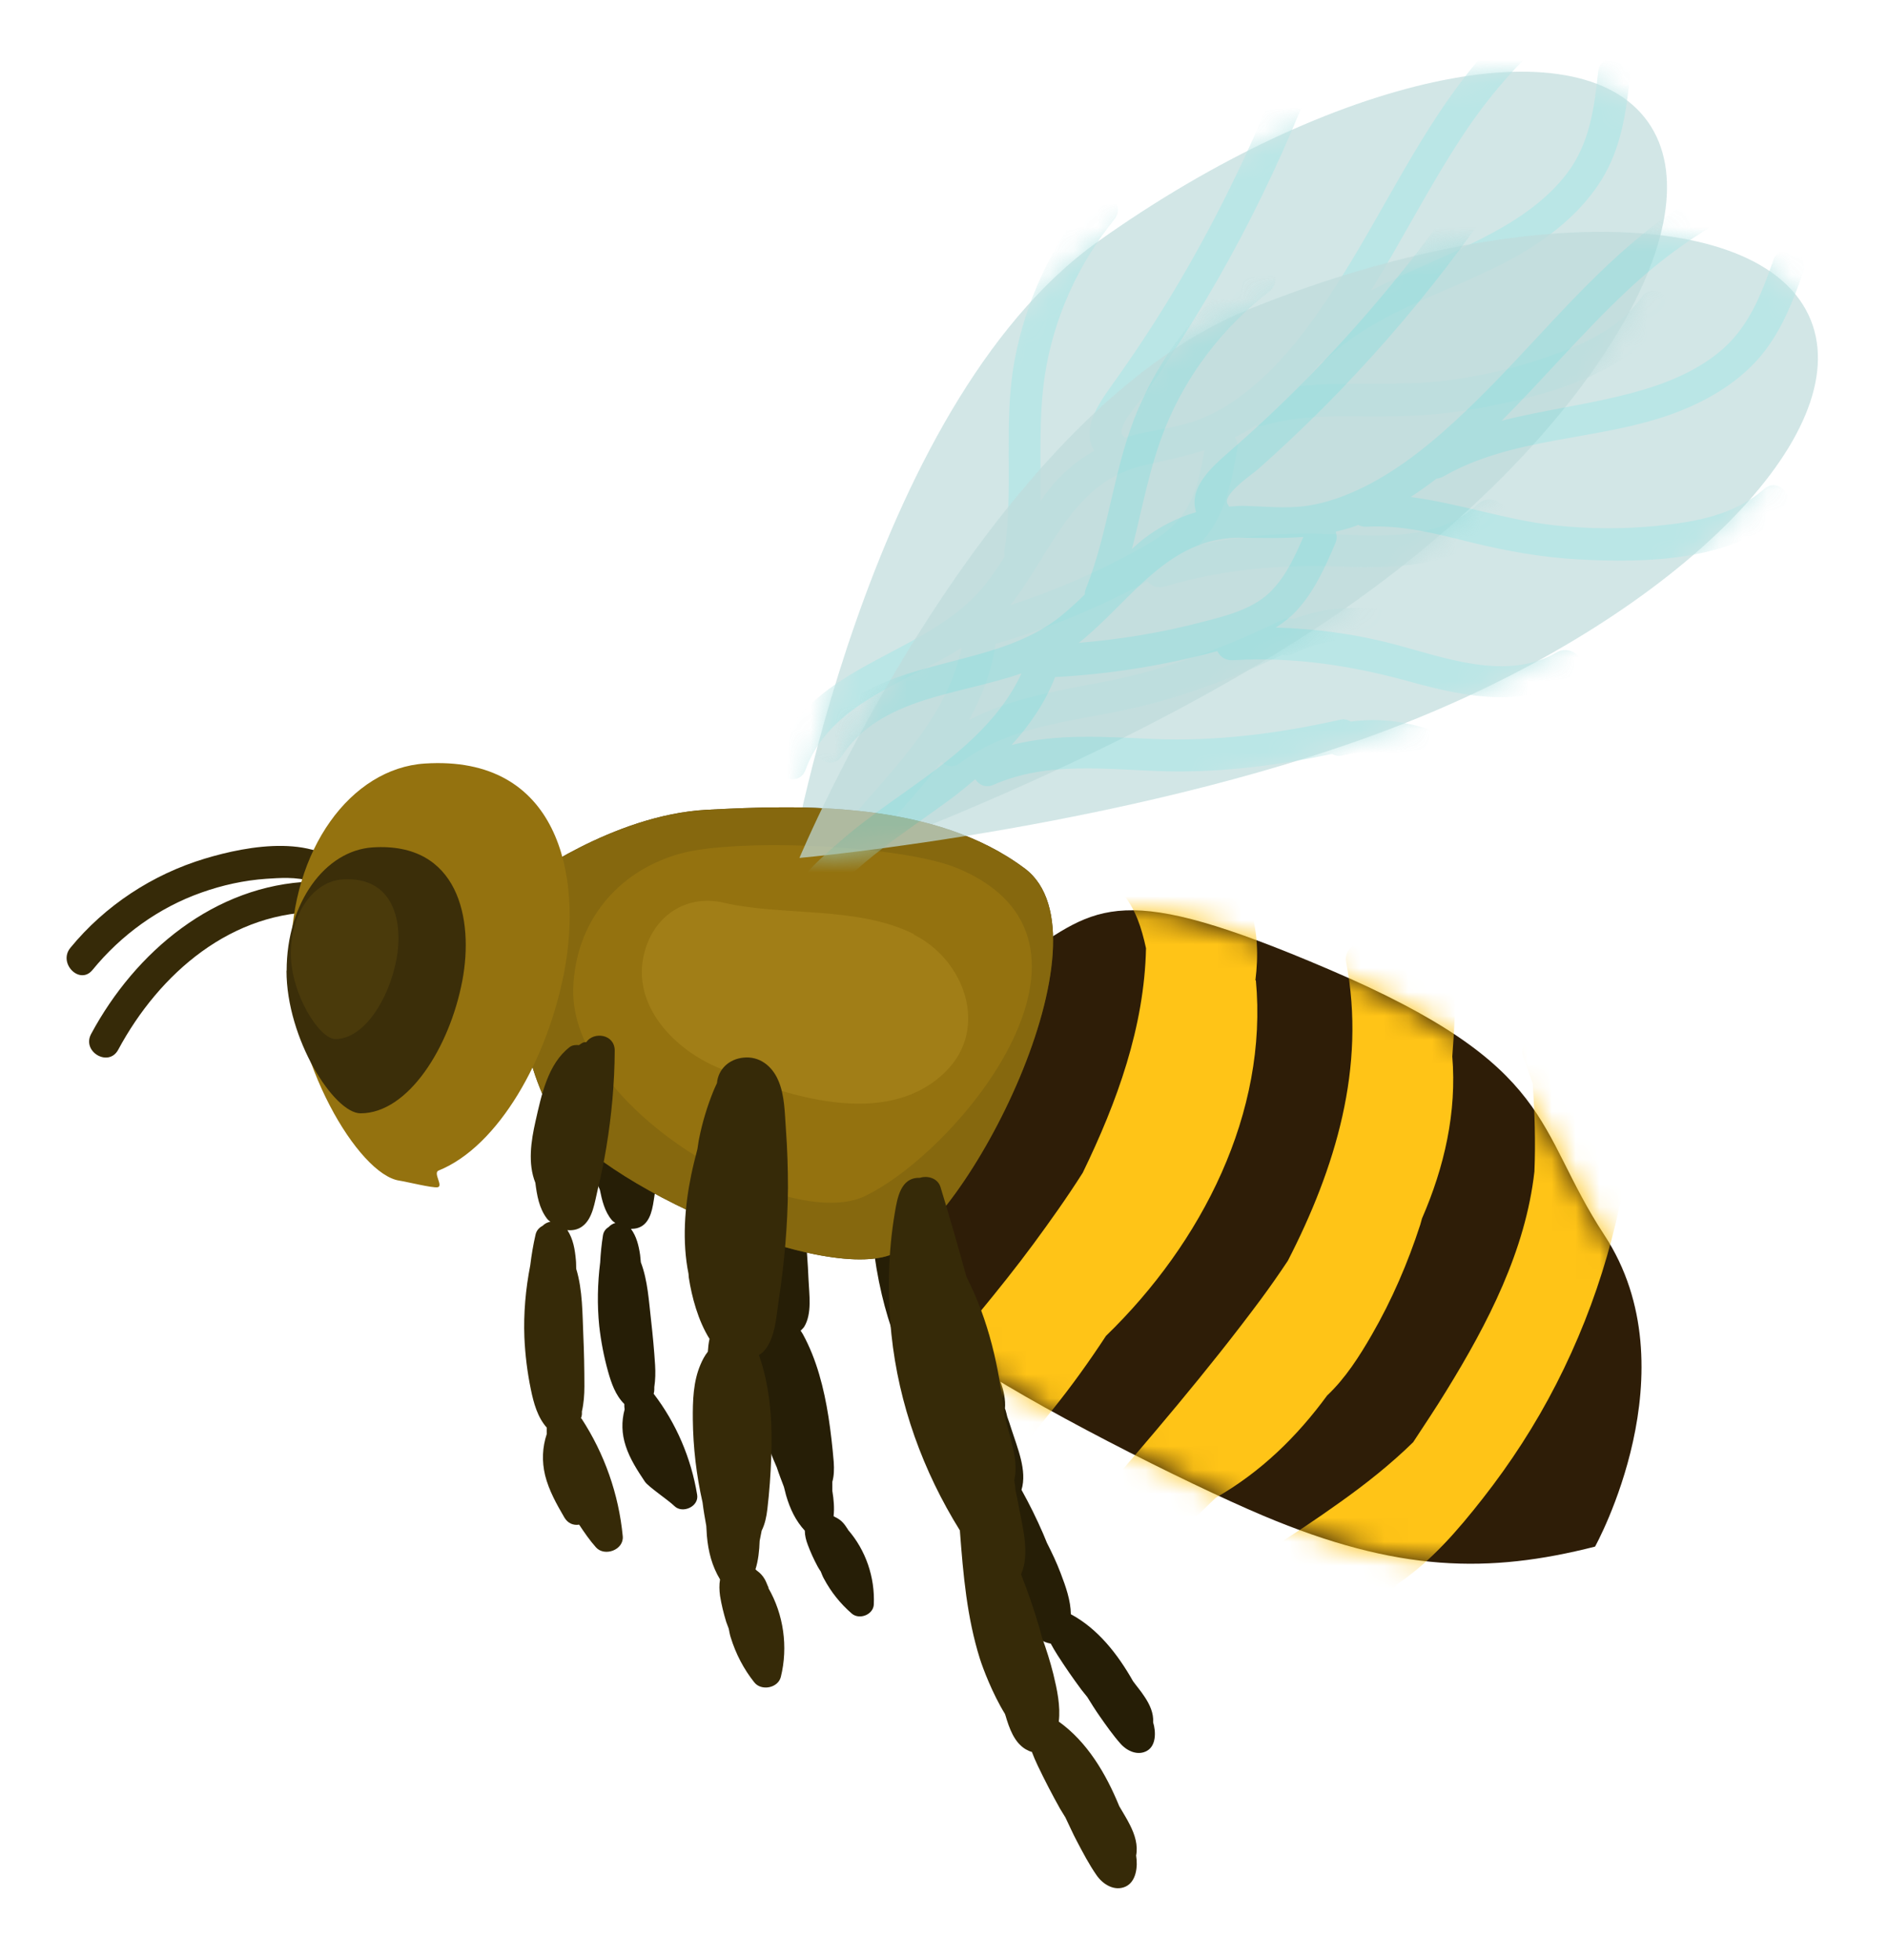 <svg width="79" height="82" viewBox="0 0 79 82" fill="none" xmlns="http://www.w3.org/2000/svg">
<g filter="url(#filter0_d_258_192032)">
<path d="M35.058 64.002C34.993 63.911 34.935 63.807 34.858 63.723C34.76 63.613 34.644 63.529 34.514 63.471C34.495 63.458 34.476 63.445 34.45 63.432C34.489 63.089 34.456 62.733 34.398 62.377C34.398 62.248 34.398 62.125 34.398 61.995C34.469 61.743 34.476 61.465 34.456 61.167C34.404 60.539 34.333 59.905 34.236 59.277C34.048 58.086 33.744 56.876 33.162 55.814C33.136 55.769 33.103 55.717 33.071 55.672C33.123 55.62 33.175 55.575 33.22 55.51C33.557 54.953 33.427 54.151 33.401 53.53C33.343 52.157 33.201 50.785 32.948 49.439C32.819 48.734 32.657 48.035 32.463 47.349C32.301 46.766 32.178 46.106 31.828 45.601C31.505 45.135 30.981 44.87 30.424 45.038C29.926 45.187 29.589 45.621 29.647 46.145C29.622 46.248 29.596 46.352 29.576 46.456C29.46 47.051 29.401 47.653 29.395 48.261C29.395 48.397 29.401 48.527 29.408 48.663C29.382 48.993 29.369 49.329 29.363 49.659C29.35 50.844 29.498 52.119 29.958 53.232C29.971 53.277 29.984 53.322 29.997 53.368C30.236 54.041 30.638 54.856 31.175 55.432C31.168 55.588 31.175 55.743 31.207 55.905C31.123 56.067 31.071 56.248 31.032 56.416C30.884 57.089 31 57.795 31.136 58.461C31.343 59.471 31.66 60.455 32.074 61.393C32.165 61.672 32.269 61.937 32.372 62.209C32.404 62.325 32.43 62.448 32.463 62.565C32.625 63.121 32.858 63.62 33.246 64.04C33.246 64.241 33.298 64.442 33.369 64.629C33.485 64.94 33.621 65.238 33.777 65.529C33.816 65.607 33.867 65.678 33.913 65.749C33.958 65.853 33.99 65.956 34.048 66.053C34.346 66.61 34.734 67.095 35.213 67.51C35.531 67.781 36.113 67.555 36.133 67.128C36.184 65.989 35.796 64.856 35.052 64.002H35.058Z" fill="#261E06"/>
<path d="M26.923 58.306C26.936 58.254 26.948 58.203 26.948 58.138C26.948 58.105 26.948 58.067 26.948 58.034C26.994 57.73 27 57.419 26.981 57.109C26.942 56.487 26.884 55.86 26.813 55.238C26.722 54.462 26.677 53.575 26.385 52.811C26.372 52.708 26.366 52.598 26.353 52.494C26.295 52.106 26.204 51.73 25.971 51.413C26.159 51.413 26.347 51.374 26.508 51.239C26.877 50.928 26.903 50.3 26.981 49.853C27.072 49.329 27.143 48.805 27.194 48.274C27.311 47.09 27.337 45.899 27.266 44.715C27.227 44.106 26.45 44.054 26.198 44.475C26.159 44.475 26.114 44.482 26.081 44.501C26.023 44.527 25.991 44.572 25.939 44.605C25.816 44.605 25.699 44.617 25.609 44.695C24.839 45.368 24.683 46.546 24.528 47.511C24.411 48.248 24.347 49.083 24.67 49.776C24.761 50.222 24.871 50.695 25.175 51.051C25.214 51.096 25.266 51.129 25.317 51.167C25.214 51.193 25.117 51.252 25.039 51.336C24.923 51.407 24.826 51.517 24.8 51.685C24.741 52.06 24.703 52.436 24.683 52.818C24.573 53.698 24.554 54.598 24.644 55.478C24.716 56.118 24.839 56.759 25.013 57.381C25.149 57.866 25.324 58.377 25.693 58.74C25.693 58.817 25.693 58.895 25.706 58.966C25.57 59.471 25.583 59.982 25.751 60.494C25.926 61.037 26.243 61.523 26.554 61.989C26.703 62.209 27.544 62.766 27.79 63.011C28.126 63.342 28.825 63.031 28.741 62.539C28.489 61.005 27.868 59.549 26.923 58.313V58.306Z" fill="#261E06"/>
<path d="M42.385 67.51C41.828 66.824 41.356 65.931 41.207 65.607C40.54 64.157 40.204 62.604 39.886 61.05C39.886 61.038 39.886 61.025 39.886 61.012C38.262 59.018 37.065 56.688 36.469 54.171C36.126 52.714 35.964 51.206 36.023 49.711C36.042 49.174 36.068 48.397 36.76 48.326C36.76 48.326 36.76 48.326 36.767 48.326C37.032 48.197 37.42 48.255 37.556 48.566C38.029 49.614 38.482 50.669 38.922 51.724C39.938 53.206 40.54 54.876 40.954 56.617C41.129 57.012 41.291 57.413 41.44 57.821C41.569 58.177 41.653 58.572 41.621 58.928C41.627 58.954 41.64 58.973 41.647 58.999C41.673 59.09 41.699 59.187 41.718 59.277C41.776 59.439 41.834 59.607 41.886 59.776C42.139 60.572 42.559 61.529 42.313 62.332C42.644 62.927 42.948 63.542 43.22 64.17C43.271 64.293 43.323 64.422 43.375 64.546C43.589 64.966 43.789 65.387 43.957 65.834C44.164 66.377 44.372 66.96 44.378 67.536C45.511 68.144 46.339 69.206 46.98 70.338C47.135 70.552 47.31 70.752 47.452 70.972C47.679 71.309 47.847 71.671 47.821 72.06C47.944 72.461 47.944 73.024 47.575 73.244C47.206 73.464 46.753 73.283 46.462 72.959C46.145 72.603 45.86 72.196 45.588 71.807C45.401 71.542 45.232 71.27 45.064 70.998C44.986 70.895 44.902 70.804 44.825 70.701C44.469 70.222 44.132 69.736 43.815 69.238C43.712 69.076 43.621 68.921 43.537 68.765C43.465 68.752 43.388 68.733 43.304 68.701C42.851 68.507 42.611 68.015 42.404 67.555C42.398 67.542 42.391 67.529 42.385 67.516V67.51Z" fill="#261E06"/>
<path d="M37.006 49.847C37.006 49.847 36.967 54.779 39.763 56.74C42.559 58.701 49.161 62.034 52.423 63.412C58.067 65.794 61.879 65.833 66.312 64.707C66.312 64.707 70.415 57.328 66.701 51.672C63.749 47.174 64.752 44.65 55.18 40.559C46.43 36.812 45.523 37.886 42.307 40.061C39.381 42.035 37 49.853 37 49.853L37.006 49.847Z" fill="#2E1D07"/>
<mask id="mask0_258_192032" style="mask-type:luminance" maskUnits="userSpaceOnUse" x="36" y="38" width="33" height="28">
<path d="M37.006 49.847C37.006 49.847 36.967 54.779 39.763 56.74C42.559 58.701 49.161 62.034 52.423 63.412C58.067 65.794 61.879 65.833 66.312 64.707C66.312 64.707 70.415 57.328 66.701 51.672C63.749 47.174 64.752 44.65 55.18 40.559C46.43 36.812 45.523 37.886 42.307 40.061C39.381 42.035 37 49.853 37 49.853L37.006 49.847Z" fill="white"/>
</mask>
<g mask="url(#mask0_258_192032)">
<path d="M52.099 41.026C52.229 39.99 52.203 38.955 51.873 37.984C51.776 37.699 51.549 37.583 51.316 37.557C51.245 37.356 51.187 37.149 51.102 36.948C50.837 36.301 49.905 36.443 49.808 36.968C49.316 36.178 48.125 36.068 47.633 36.67C47.336 36.288 46.98 35.964 46.54 35.731C46.229 35.57 45.828 35.654 45.646 35.964C45.472 36.256 45.569 36.696 45.879 36.858C46.501 37.181 46.915 37.816 47.167 38.45C47.323 38.844 47.433 39.259 47.523 39.673C47.452 42.961 46.319 46.093 44.876 49.064C44.216 50.106 43.504 51.103 42.818 52.035C42.093 53.019 41.33 53.97 40.553 54.915C39.524 55.601 38.385 56.248 37.123 56.197C36.281 56.164 36.281 57.471 37.123 57.504C37.602 57.523 38.061 57.452 38.514 57.336C38.475 57.381 38.436 57.433 38.398 57.478C37.64 58.365 36.89 59.264 36.061 60.093C35.323 60.831 34.268 61.995 33.11 61.678C32.294 61.458 31.951 62.72 32.76 62.94C33.071 63.025 33.382 63.05 33.679 63.031C33.382 63.691 33.543 64.617 34.417 64.94C36.229 65.614 37.744 64.487 38.961 63.141C40.857 62.429 42.391 60.487 43.601 58.992C44.404 57.996 45.148 56.96 45.847 55.892C49.873 51.99 52.636 46.547 52.119 41.006L52.099 41.026ZM37.86 60.377C37.744 60.52 37.602 60.701 37.453 60.895C36.98 61.051 36.728 61.394 36.676 61.795C36.262 62.209 35.802 62.5 35.343 62.462C36.618 61.678 37.712 60.274 38.546 59.303C38.883 58.915 39.207 58.52 39.543 58.132C39.012 58.902 38.462 59.659 37.86 60.377Z" fill="#FFC417"/>
<path d="M60.474 41.13C60.474 40.418 59.549 40.314 59.257 40.806C59.083 40.689 58.888 40.618 58.681 40.592C58.655 40.489 58.636 40.379 58.604 40.275C58.332 39.401 57.471 39.22 56.811 39.486C56.397 39.33 55.782 39.673 55.898 40.262C56.74 44.644 55.445 48.883 53.458 52.747C53.096 53.291 52.727 53.821 52.339 54.346C50.106 57.355 47.653 60.209 45.193 63.051C45.135 63.09 45.077 63.128 45.019 63.167C44.274 63.245 43.815 63.95 43.847 64.617C43.64 64.856 43.433 65.096 43.226 65.342C42.973 65.368 42.734 65.484 42.533 65.646C42.378 65.704 42.236 65.788 42.067 65.834C41.388 66.034 41.53 66.954 42.08 67.096C42.138 67.258 42.222 67.419 42.365 67.575L42.643 67.866C43.103 68.345 44.041 68.397 44.494 67.866C44.533 67.821 44.572 67.775 44.611 67.73C45.776 67.84 47.077 66.08 47.769 65.361C48.371 64.74 48.973 64.112 49.575 63.491C49.866 63.225 50.151 62.941 50.442 62.662C52.326 61.588 53.847 60.099 55.102 58.384C55.866 57.666 56.455 56.74 56.973 55.841C57.814 54.385 58.481 52.831 58.998 51.239C59.024 51.155 59.044 51.064 59.07 50.98C60.008 48.825 60.532 46.527 60.338 44.197C60.416 43.175 60.474 42.146 60.474 41.117V41.13Z" fill="#FFC417"/>
<path d="M66.914 46.34C66.61 45.828 65.982 45.621 65.451 45.731C65.412 45.472 65.386 45.214 65.348 44.948C65.179 43.809 64.908 42.696 64.15 41.803C63.794 41.382 62.985 41.712 63.031 42.269C63.076 42.754 63.231 43.181 63.4 43.621C63.283 43.783 63.218 43.984 63.289 44.172C63.432 44.56 63.568 44.948 63.704 45.337C63.788 46.56 63.827 47.789 63.775 49.013C63.406 52.314 61.827 55.368 60.092 58.184C59.646 58.915 59.167 59.627 58.701 60.339C57.756 61.265 56.707 62.093 55.633 62.857C54.636 63.569 53.614 64.255 52.565 64.895C51.575 65.504 50.429 66.378 49.219 66.352C48.559 66.339 48.423 67.128 48.798 67.484C48.552 67.575 48.313 67.678 48.067 67.756C47.271 68.022 47.614 69.29 48.416 69.018C50.507 68.313 52.474 67.323 54.293 66.106C54.248 66.158 54.209 66.209 54.17 66.255C53.873 66.475 53.568 66.688 53.258 66.876C52.772 67.161 52.604 67.607 52.636 68.034C52.397 68.313 52.157 68.591 51.911 68.869C50.805 70.132 52.656 71.996 53.762 70.721C53.801 70.675 53.847 70.623 53.885 70.578C55.063 69.905 55.918 68.85 56.656 67.711C56.979 67.387 57.303 67.07 57.62 66.74C57.782 66.585 57.918 66.403 58.073 66.248C59.458 65.323 60.591 63.996 61.607 62.701C62.785 61.2 63.82 59.601 64.688 57.906C66.454 54.462 67.529 50.721 67.891 46.864C67.943 46.288 67.348 46.12 66.94 46.333L66.914 46.34Z" fill="#FFC417"/>
</g>
<g opacity="0.71">
<path d="M32.541 36.767C32.541 36.767 46.508 32.114 56.248 25.182C65.989 18.25 71.484 9.26 68.519 5.092C65.555 0.931 55.258 3.17 45.517 10.102C35.777 17.033 32.534 36.767 32.534 36.767H32.541Z" fill="#BFDCDC"/>
<mask id="mask1_258_192032" style="mask-type:luminance" maskUnits="userSpaceOnUse" x="32" y="3" width="38" height="34">
<path d="M32.541 36.767C32.541 36.767 46.508 32.114 56.248 25.182C65.989 18.25 71.484 9.26 68.519 5.092C65.555 0.931 55.258 3.17 45.517 10.102C35.777 17.033 32.534 36.767 32.534 36.767H32.541Z" fill="white"/>
</mask>
<g mask="url(#mask1_258_192032)">
<path d="M69.471 -2.998C66.047 -1.794 63.063 0.361 60.843 3.241C58.727 5.992 57.283 9.17 55.4 12.069C54.429 13.564 53.335 15.059 51.95 16.205C51.303 16.748 50.585 17.221 49.795 17.532C48.947 17.862 48.048 17.965 47.167 18.159C46.98 18.198 46.811 18.269 46.637 18.321C46.611 18.295 46.604 18.263 46.572 18.244C46.203 17.933 47.277 16.781 47.446 16.541C47.795 16.043 48.138 15.545 48.468 15.033C49.193 13.933 49.879 12.813 50.533 11.674C51.847 9.377 52.999 6.995 54.008 4.548C54.339 3.746 53.109 3.189 52.779 3.992C51.607 6.84 50.235 9.603 48.65 12.237C47.853 13.564 46.999 14.852 46.099 16.108C45.511 16.93 44.805 17.959 45.355 18.858C44.65 19.26 44.022 19.777 43.478 20.457C43.342 20.625 43.226 20.8 43.103 20.975C43.135 19.227 43.025 17.473 43.284 15.739C43.647 13.331 44.663 11.072 46.197 9.183C46.74 8.509 45.698 7.655 45.148 8.328C43.549 10.302 42.456 12.658 42.009 15.156C41.543 17.765 41.996 20.425 41.601 23.033C41.588 23.124 41.601 23.201 41.614 23.279C41.375 23.661 41.122 24.036 40.844 24.392C38.462 27.479 33.498 27.68 32.048 31.648C31.751 32.456 32.98 33.02 33.278 32.204C34.294 29.434 37.414 28.612 39.802 27.104C39.349 29.343 37.867 31.162 36.391 32.851C35.53 33.835 34.657 34.806 33.912 35.88C33.336 36.715 32.314 38.003 32.773 39.078C33.11 39.874 34.378 39.414 34.042 38.618C33.873 38.23 34.508 37.427 34.708 37.117C35.058 36.573 35.453 36.049 35.86 35.55C36.65 34.579 37.504 33.667 38.307 32.702C38.533 32.431 38.741 32.146 38.948 31.867C39.155 32.062 39.459 32.139 39.75 31.919C41.744 30.405 44.287 30.204 46.663 29.699C48.947 29.214 51.128 28.392 53.232 27.395C53.361 27.434 53.491 27.441 53.614 27.382C54.52 26.936 55.335 26.755 56.338 26.767C56.481 26.767 56.442 26.767 56.584 26.78C56.701 26.787 56.817 26.8 56.934 26.813C57.173 26.845 57.419 26.89 57.652 26.949C57.711 26.962 57.762 26.981 57.821 26.994C57.859 27 57.859 27.007 57.872 27.007C57.885 27.007 57.885 27.007 57.924 27.026C58.034 27.065 58.144 27.098 58.254 27.143C58.494 27.233 58.727 27.343 58.953 27.46C59.277 27.628 59.704 27.441 59.846 27.123C60.002 26.774 59.833 26.405 59.51 26.23C57.743 25.292 55.555 25.182 53.691 25.9C53.562 25.848 53.407 25.842 53.232 25.926C50.863 27.078 48.41 28.01 45.815 28.515C43.867 28.89 41.867 29.207 40.113 30.127C40.656 29.136 41.071 28.081 41.226 26.942C43.433 26.295 45.562 25.415 47.582 24.321C47.743 24.515 47.996 24.632 48.306 24.541C50.733 23.81 53.187 23.609 55.704 23.706C58.125 23.797 60.591 23.706 62.448 21.952C63.076 21.357 62.028 20.509 61.4 21.098C59.639 22.768 56.901 22.379 54.688 22.328C53.018 22.289 51.361 22.451 49.73 22.794C49.97 22.541 50.196 22.269 50.384 21.952C50.947 20.988 51.154 19.868 51.342 18.781C51.374 18.587 51.329 18.431 51.238 18.302C51.497 18.166 51.756 18.037 52.009 17.862C52.034 17.842 52.06 17.823 52.086 17.803C52.196 17.829 52.313 17.836 52.442 17.803C53.873 17.376 55.374 17.415 56.856 17.428C58.371 17.441 59.872 17.363 61.367 17.091C64.137 16.593 67.606 15.707 69.315 13.279C69.814 12.574 68.772 11.72 68.267 12.425C67.315 13.771 65.807 14.418 64.293 14.943C62.947 15.409 61.555 15.732 60.144 15.914C58.099 16.172 56.002 15.946 53.963 16.153C54.267 15.829 54.559 15.499 54.837 15.156C54.928 15.124 55.018 15.072 55.102 15.001C57.523 12.723 60.966 12.082 63.71 10.309C64.836 9.584 65.865 8.671 66.577 7.532C67.393 6.218 67.613 4.743 67.768 3.228C67.859 2.367 66.532 2.141 66.442 3.002C66.28 4.523 66.085 6.011 65.134 7.26C64.299 8.354 63.134 9.15 61.93 9.791C60.286 10.671 58.552 11.312 56.934 12.16C58.241 10.043 59.367 7.81 60.733 5.733C62.992 2.29 66.014 -0.351 69.93 -1.723C70.752 -2.014 70.286 -3.276 69.471 -2.992V-2.998ZM49.206 21.298C48.656 22.237 47.64 22.761 46.714 23.253C45.154 24.088 43.523 24.767 41.847 25.318C43.575 23.124 44.436 20.127 47.471 19.46C48.345 19.266 49.174 19.091 49.97 18.832C49.821 19.68 49.653 20.548 49.213 21.292L49.206 21.298Z" fill="#9EDCDC"/>
</g>
</g>
<path d="M21.467 36.877C21.467 36.877 25.201 34.088 29.143 33.88C33.084 33.673 38.67 33.499 42.456 36.34C46.242 39.181 39.977 51.401 36.799 52.514C33.621 53.627 23.777 49.239 22.412 46.119C21.687 44.462 21.518 43.666 21.467 41.272C21.408 38.877 21.467 36.871 21.467 36.871V36.877Z" fill="#4F3E0C"/>
<path d="M21.467 36.877C21.467 36.877 25.201 34.088 29.143 33.88C33.084 33.673 38.67 33.499 42.456 36.34C46.242 39.181 39.977 51.401 36.799 52.514C33.621 53.627 23.777 49.239 22.412 46.119C21.687 44.462 21.518 43.666 21.467 41.272C21.408 38.877 21.467 36.871 21.467 36.871V36.877Z" fill="#86680E"/>
<path d="M39.654 36.333C37.319 35.351 30.382 35.052 28.017 35.718C25.39 36.457 23.652 38.582 23.557 41.336C23.383 46.419 32.553 51.605 35.777 50.035C39.777 48.086 46.84 39.353 39.654 36.333Z" fill="#94720F"/>
<path d="M37.815 39.084C35.43 37.891 32.333 38.344 29.835 37.764C28.379 37.433 27.091 38.204 26.612 39.595C25.828 41.858 27.652 43.84 29.615 44.669C32.343 45.813 36.632 47.313 39.142 44.831C40.98 42.999 39.906 40.145 37.809 39.103L37.815 39.084Z" fill="#A17E17"/>
<path d="M14.276 36.605C12.943 34.832 9.972 35.369 8.134 35.925C5.946 36.586 3.966 37.886 2.516 39.653C1.985 40.301 2.911 41.233 3.442 40.579C4.639 39.116 6.205 37.977 7.998 37.343C8.872 37.032 9.784 36.831 10.71 36.767C11.228 36.734 12.004 36.67 12.587 36.883C8.561 37.026 5.241 39.802 3.383 43.258C2.982 44.003 4.115 44.663 4.516 43.919C6.238 40.715 9.286 38.074 13.092 38.158C13.506 38.165 13.719 37.854 13.719 37.524C14.185 37.505 14.619 37.065 14.27 36.599L14.276 36.605Z" fill="#362A08"/>
<path d="M11.739 39.971C11.739 44.404 14.567 49.135 16.276 49.394C16.548 49.433 17.674 49.711 17.881 49.672C18.133 49.627 17.68 49.071 17.92 48.974C20.425 47.964 22.489 44.313 23.188 40.611C23.939 36.625 22.942 31.583 17.344 31.945C14.257 32.146 11.745 35.537 11.745 39.971H11.739Z" fill="#94720F"/>
<path d="M11.558 40.612C11.558 43.459 13.545 46.579 14.658 46.579C16.645 46.579 18.386 43.828 18.916 41.026C19.402 38.463 18.761 35.22 15.163 35.453C13.176 35.583 11.564 37.764 11.564 40.612H11.558Z" fill="#3B2E09"/>
<path d="M11.739 39.887C11.739 41.595 12.936 43.472 13.603 43.472C14.8 43.472 15.842 41.815 16.159 40.139C16.451 38.599 16.062 36.651 13.901 36.793C12.71 36.871 11.739 38.178 11.739 39.893V39.887Z" fill="#4A3A0B"/>
<g opacity="0.71">
<path d="M33.019 35.894C33.019 35.894 47.685 34.586 58.759 30.095C69.833 25.603 77.257 18.115 75.335 13.383C73.412 8.646 62.876 8.452 51.802 12.95C40.721 17.448 33.019 35.9 33.019 35.9V35.894Z" fill="#BFDCDC"/>
<mask id="mask2_258_192032" style="mask-type:luminance" maskUnits="userSpaceOnUse" x="33" y="9" width="43" height="27">
<path d="M33.019 35.894C33.019 35.894 47.685 34.586 58.759 30.095C69.833 25.603 77.257 18.115 75.335 13.383C73.412 8.646 62.876 8.452 51.802 12.95C40.721 17.448 33.019 35.9 33.019 35.9V35.894Z" fill="white"/>
</mask>
<g mask="url(#mask2_258_192032)">
<path d="M78.13 5.727C74.519 6.108 71.121 7.519 68.299 9.804C65.607 11.992 63.471 14.749 60.966 17.137C59.678 18.367 58.267 19.564 56.656 20.367C55.898 20.742 55.096 21.04 54.255 21.163C53.355 21.292 52.455 21.182 51.549 21.163C51.355 21.163 51.18 21.189 50.993 21.195C50.973 21.163 50.973 21.13 50.947 21.105C50.663 20.716 51.97 19.842 52.19 19.648C52.643 19.247 53.09 18.839 53.536 18.419C54.494 17.519 55.426 16.587 56.319 15.623C58.125 13.694 59.801 11.642 61.342 9.493C61.846 8.788 60.779 7.959 60.274 8.671C58.481 11.176 56.507 13.539 54.352 15.745C53.271 16.852 52.145 17.907 50.98 18.923C50.222 19.584 49.297 20.425 49.62 21.428C48.844 21.655 48.112 22.017 47.42 22.548C47.252 22.677 47.096 22.826 46.934 22.968C47.368 21.273 47.666 19.545 48.32 17.914C49.232 15.655 50.74 13.694 52.669 12.205C53.355 11.675 52.539 10.6 51.847 11.137C49.84 12.691 48.229 14.729 47.219 17.059C46.164 19.486 45.99 22.179 45.006 24.632C44.974 24.716 44.961 24.794 44.961 24.871C44.637 25.188 44.307 25.493 43.957 25.777C40.922 28.23 36.048 27.285 33.725 30.806C33.252 31.525 34.314 32.353 34.793 31.628C36.417 29.169 39.647 29.091 42.313 28.172C41.355 30.243 39.492 31.674 37.666 32.974C36.605 33.732 35.524 34.476 34.553 35.35C33.796 36.029 32.508 37.045 32.702 38.197C32.851 39.052 34.191 38.897 34.042 38.042C33.971 37.628 34.767 36.994 35.039 36.735C35.505 36.282 36.01 35.867 36.527 35.473C37.517 34.709 38.566 34.023 39.563 33.266C39.841 33.052 40.113 32.826 40.378 32.599C40.533 32.839 40.812 32.981 41.148 32.832C43.44 31.822 45.957 32.211 48.384 32.269C50.721 32.321 53.031 32.023 55.309 31.544C55.426 31.609 55.549 31.648 55.685 31.615C56.669 31.389 57.504 31.402 58.481 31.648C58.617 31.68 58.584 31.674 58.72 31.712C58.83 31.745 58.94 31.784 59.05 31.829C59.277 31.913 59.504 32.017 59.717 32.127C59.769 32.153 59.821 32.178 59.872 32.211C59.905 32.23 59.911 32.23 59.918 32.237C59.924 32.237 59.931 32.243 59.963 32.263C60.06 32.321 60.157 32.386 60.254 32.45C60.468 32.593 60.669 32.754 60.856 32.923C61.128 33.162 61.588 33.078 61.801 32.8C62.034 32.495 61.95 32.094 61.678 31.855C60.177 30.534 58.073 29.92 56.093 30.191C55.976 30.114 55.827 30.068 55.64 30.114C53.064 30.69 50.462 31.026 47.821 30.916C45.841 30.832 43.821 30.677 41.899 31.169C42.656 30.334 43.304 29.395 43.718 28.327C46.016 28.204 48.287 27.842 50.507 27.24C50.617 27.467 50.837 27.641 51.161 27.622C53.685 27.473 56.125 27.842 58.552 28.515C60.889 29.162 63.309 29.648 65.523 28.366C66.267 27.933 65.445 26.865 64.701 27.298C62.604 28.515 60.028 27.512 57.885 26.949C56.267 26.522 54.617 26.302 52.954 26.256C53.245 26.069 53.53 25.855 53.782 25.59C54.552 24.781 55.012 23.739 55.445 22.729C55.523 22.548 55.51 22.386 55.458 22.244C55.743 22.172 56.022 22.108 56.313 21.998C56.345 21.985 56.371 21.972 56.397 21.959C56.494 22.011 56.61 22.043 56.74 22.037C58.235 21.952 59.685 22.334 61.121 22.69C62.591 23.053 64.073 23.318 65.587 23.402C68.396 23.557 71.975 23.493 74.202 21.532C74.849 20.962 74.034 19.888 73.38 20.464C72.144 21.551 70.526 21.836 68.933 21.998C67.516 22.14 66.086 22.134 64.668 21.985C62.623 21.765 60.63 21.059 58.597 20.794C58.966 20.548 59.329 20.295 59.678 20.024C59.775 20.017 59.872 19.985 59.969 19.933C62.85 18.276 66.345 18.444 69.432 17.357C70.694 16.91 71.904 16.263 72.862 15.312C73.956 14.225 74.513 12.833 75.017 11.403C75.302 10.587 74.066 10.056 73.775 10.878C73.27 12.322 72.733 13.726 71.516 14.723C70.454 15.597 69.134 16.102 67.814 16.451C66.014 16.93 64.176 17.15 62.403 17.603C64.163 15.843 65.775 13.933 67.587 12.225C70.577 9.396 74.131 7.526 78.26 7.092C79.127 7.002 78.965 5.662 78.105 5.752L78.13 5.727ZM52.805 24.684C52.047 25.473 50.947 25.745 49.925 26.01C48.216 26.463 46.468 26.748 44.708 26.897C46.896 25.163 48.423 22.444 51.53 22.496C52.423 22.509 53.271 22.528 54.106 22.464C53.763 23.253 53.4 24.062 52.798 24.684H52.805Z" fill="#9EDCDC"/>
</g>
</g>
<path d="M31.732 66.429C31.673 66.313 31.634 66.183 31.57 66.073C31.486 65.924 31.375 65.808 31.246 65.717C31.227 65.698 31.207 65.678 31.181 65.659C31.298 65.29 31.343 64.876 31.356 64.468C31.389 64.326 31.408 64.183 31.44 64.041C31.576 63.769 31.641 63.465 31.68 63.129C31.764 62.417 31.816 61.692 31.841 60.973C31.893 59.601 31.816 58.19 31.389 56.876C31.369 56.818 31.343 56.753 31.324 56.695C31.389 56.643 31.466 56.605 31.524 56.54C32.023 55.99 32.049 55.071 32.159 54.372C32.392 52.825 32.528 51.265 32.541 49.705C32.541 48.89 32.515 48.074 32.456 47.265C32.405 46.586 32.411 45.815 32.126 45.181C31.867 44.592 31.343 44.178 30.677 44.249C30.088 44.307 29.622 44.722 29.57 45.317C29.518 45.427 29.466 45.537 29.421 45.647C29.162 46.288 28.961 46.948 28.826 47.621C28.793 47.77 28.78 47.919 28.754 48.068C28.657 48.437 28.567 48.799 28.489 49.175C28.217 50.495 28.107 51.945 28.379 53.291C28.385 53.343 28.385 53.401 28.392 53.453C28.515 54.255 28.78 55.252 29.259 56.016C29.22 56.184 29.201 56.365 29.188 56.553C29.058 56.715 28.961 56.902 28.884 57.084C28.573 57.802 28.554 58.617 28.56 59.388C28.573 60.559 28.709 61.724 28.968 62.863C29.007 63.193 29.065 63.517 29.123 63.84C29.136 63.983 29.136 64.119 29.149 64.261C29.207 64.921 29.363 65.523 29.699 66.08C29.66 66.3 29.667 66.533 29.699 66.766C29.758 67.135 29.848 67.497 29.958 67.86C29.991 67.957 30.029 68.047 30.062 68.138C30.088 68.261 30.107 68.39 30.146 68.507C30.359 69.193 30.683 69.821 31.13 70.384C31.421 70.759 32.126 70.63 32.243 70.157C32.553 68.902 32.359 67.543 31.719 66.436L31.732 66.429Z" fill="#362A08"/>
<path d="M23.874 59.355C23.894 59.297 23.913 59.239 23.919 59.167C23.919 59.129 23.919 59.09 23.919 59.051C23.997 58.708 24.023 58.358 24.023 58.002C24.023 57.291 24.01 56.578 23.978 55.867C23.939 54.98 23.952 53.97 23.68 53.084C23.674 52.961 23.68 52.844 23.667 52.721C23.628 52.281 23.557 51.841 23.311 51.465C23.525 51.485 23.738 51.453 23.933 51.31C24.379 50.987 24.457 50.275 24.58 49.77C24.722 49.181 24.845 48.592 24.942 47.996C25.162 46.663 25.285 45.31 25.292 43.958C25.292 43.259 24.411 43.149 24.101 43.602C24.055 43.602 24.01 43.602 23.965 43.621C23.9 43.647 23.855 43.692 23.797 43.725C23.661 43.712 23.518 43.725 23.415 43.802C22.489 44.508 22.224 45.828 21.978 46.909C21.79 47.737 21.648 48.682 21.971 49.485C22.036 50.003 22.127 50.546 22.45 50.974C22.489 51.032 22.547 51.071 22.599 51.116C22.476 51.135 22.366 51.194 22.276 51.284C22.14 51.355 22.017 51.472 21.978 51.66C21.881 52.08 21.81 52.508 21.758 52.935C21.564 53.931 21.473 54.941 21.512 55.951C21.544 56.682 21.635 57.42 21.784 58.138C21.9 58.701 22.062 59.297 22.45 59.73C22.45 59.815 22.444 59.905 22.45 59.989C22.263 60.552 22.237 61.129 22.379 61.724C22.535 62.352 22.858 62.928 23.182 63.484C23.331 63.743 23.576 63.827 23.803 63.788C24.023 64.119 24.243 64.442 24.509 64.74C24.871 65.141 25.68 64.844 25.628 64.274C25.46 62.514 24.864 60.818 23.894 59.336L23.874 59.355Z" fill="#362A08"/>
<path d="M41.627 71.717C41.097 70.862 40.695 69.788 40.572 69.4C40.029 67.672 39.873 65.873 39.737 64.073C39.737 64.06 39.737 64.047 39.737 64.034C38.191 61.549 37.175 58.753 36.87 55.828C36.696 54.138 36.728 52.41 37.013 50.734C37.116 50.132 37.252 49.258 38.048 49.278C38.048 49.278 38.055 49.278 38.061 49.278C38.385 49.174 38.806 49.291 38.922 49.66C39.304 50.909 39.666 52.164 40.009 53.42C40.941 55.239 41.381 57.206 41.595 59.232C41.737 59.705 41.86 60.177 41.97 60.656C42.068 61.083 42.106 61.53 42.009 61.931C42.009 61.957 42.022 61.983 42.022 62.015C42.042 62.119 42.055 62.229 42.061 62.339C42.1 62.533 42.145 62.727 42.178 62.921C42.346 63.853 42.682 64.999 42.294 65.866C42.579 66.591 42.831 67.322 43.051 68.067C43.097 68.215 43.129 68.364 43.174 68.513C43.355 69.018 43.517 69.523 43.647 70.047C43.802 70.688 43.951 71.38 43.873 72.028C45.064 72.882 45.841 74.196 46.404 75.568C46.553 75.827 46.715 76.079 46.85 76.351C47.057 76.759 47.194 77.199 47.109 77.632C47.187 78.105 47.109 78.733 46.663 78.933C46.216 79.134 45.731 78.856 45.453 78.454C45.142 78.008 44.883 77.51 44.63 77.031C44.456 76.707 44.313 76.37 44.151 76.04C44.08 75.917 43.996 75.794 43.925 75.671C43.595 75.082 43.284 74.481 42.993 73.872C42.902 73.678 42.818 73.49 42.747 73.296C42.663 73.277 42.579 73.238 42.488 73.186C42.009 72.901 41.802 72.312 41.64 71.762C41.634 71.749 41.627 71.73 41.621 71.717H41.627Z" fill="#362A08"/>
</g>
<defs>
<filter id="filter0_d_258_192032" x="0.087" y="0.3" width="78.68" height="81.4" filterUnits="userSpaceOnUse" color-interpolation-filters="sRGB">
<feFlood flood-opacity="0" result="BackgroundImageFix"/>
<feColorMatrix in="SourceAlpha" type="matrix" values="0 0 0 0 0 0 0 0 0 0 0 0 0 0 0 0 0 0 127 0" result="hardAlpha"/>
<feMorphology radius="1" operator="dilate" in="SourceAlpha" result="effect1_dropShadow_258_192032"/>
<feOffset dx="0.43"/>
<feGaussianBlur stdDeviation="0.85"/>
<feComposite in2="hardAlpha" operator="out"/>
<feColorMatrix type="matrix" values="0 0 0 0 0.133 0 0 0 0 0.133 0 0 0 0 0.253 0 0 0 0.54 0"/>
<feBlend mode="normal" in2="BackgroundImageFix" result="effect1_dropShadow_258_192032"/>
<feBlend mode="normal" in="SourceGraphic" in2="effect1_dropShadow_258_192032" result="shape"/>
</filter>
</defs>
</svg>
